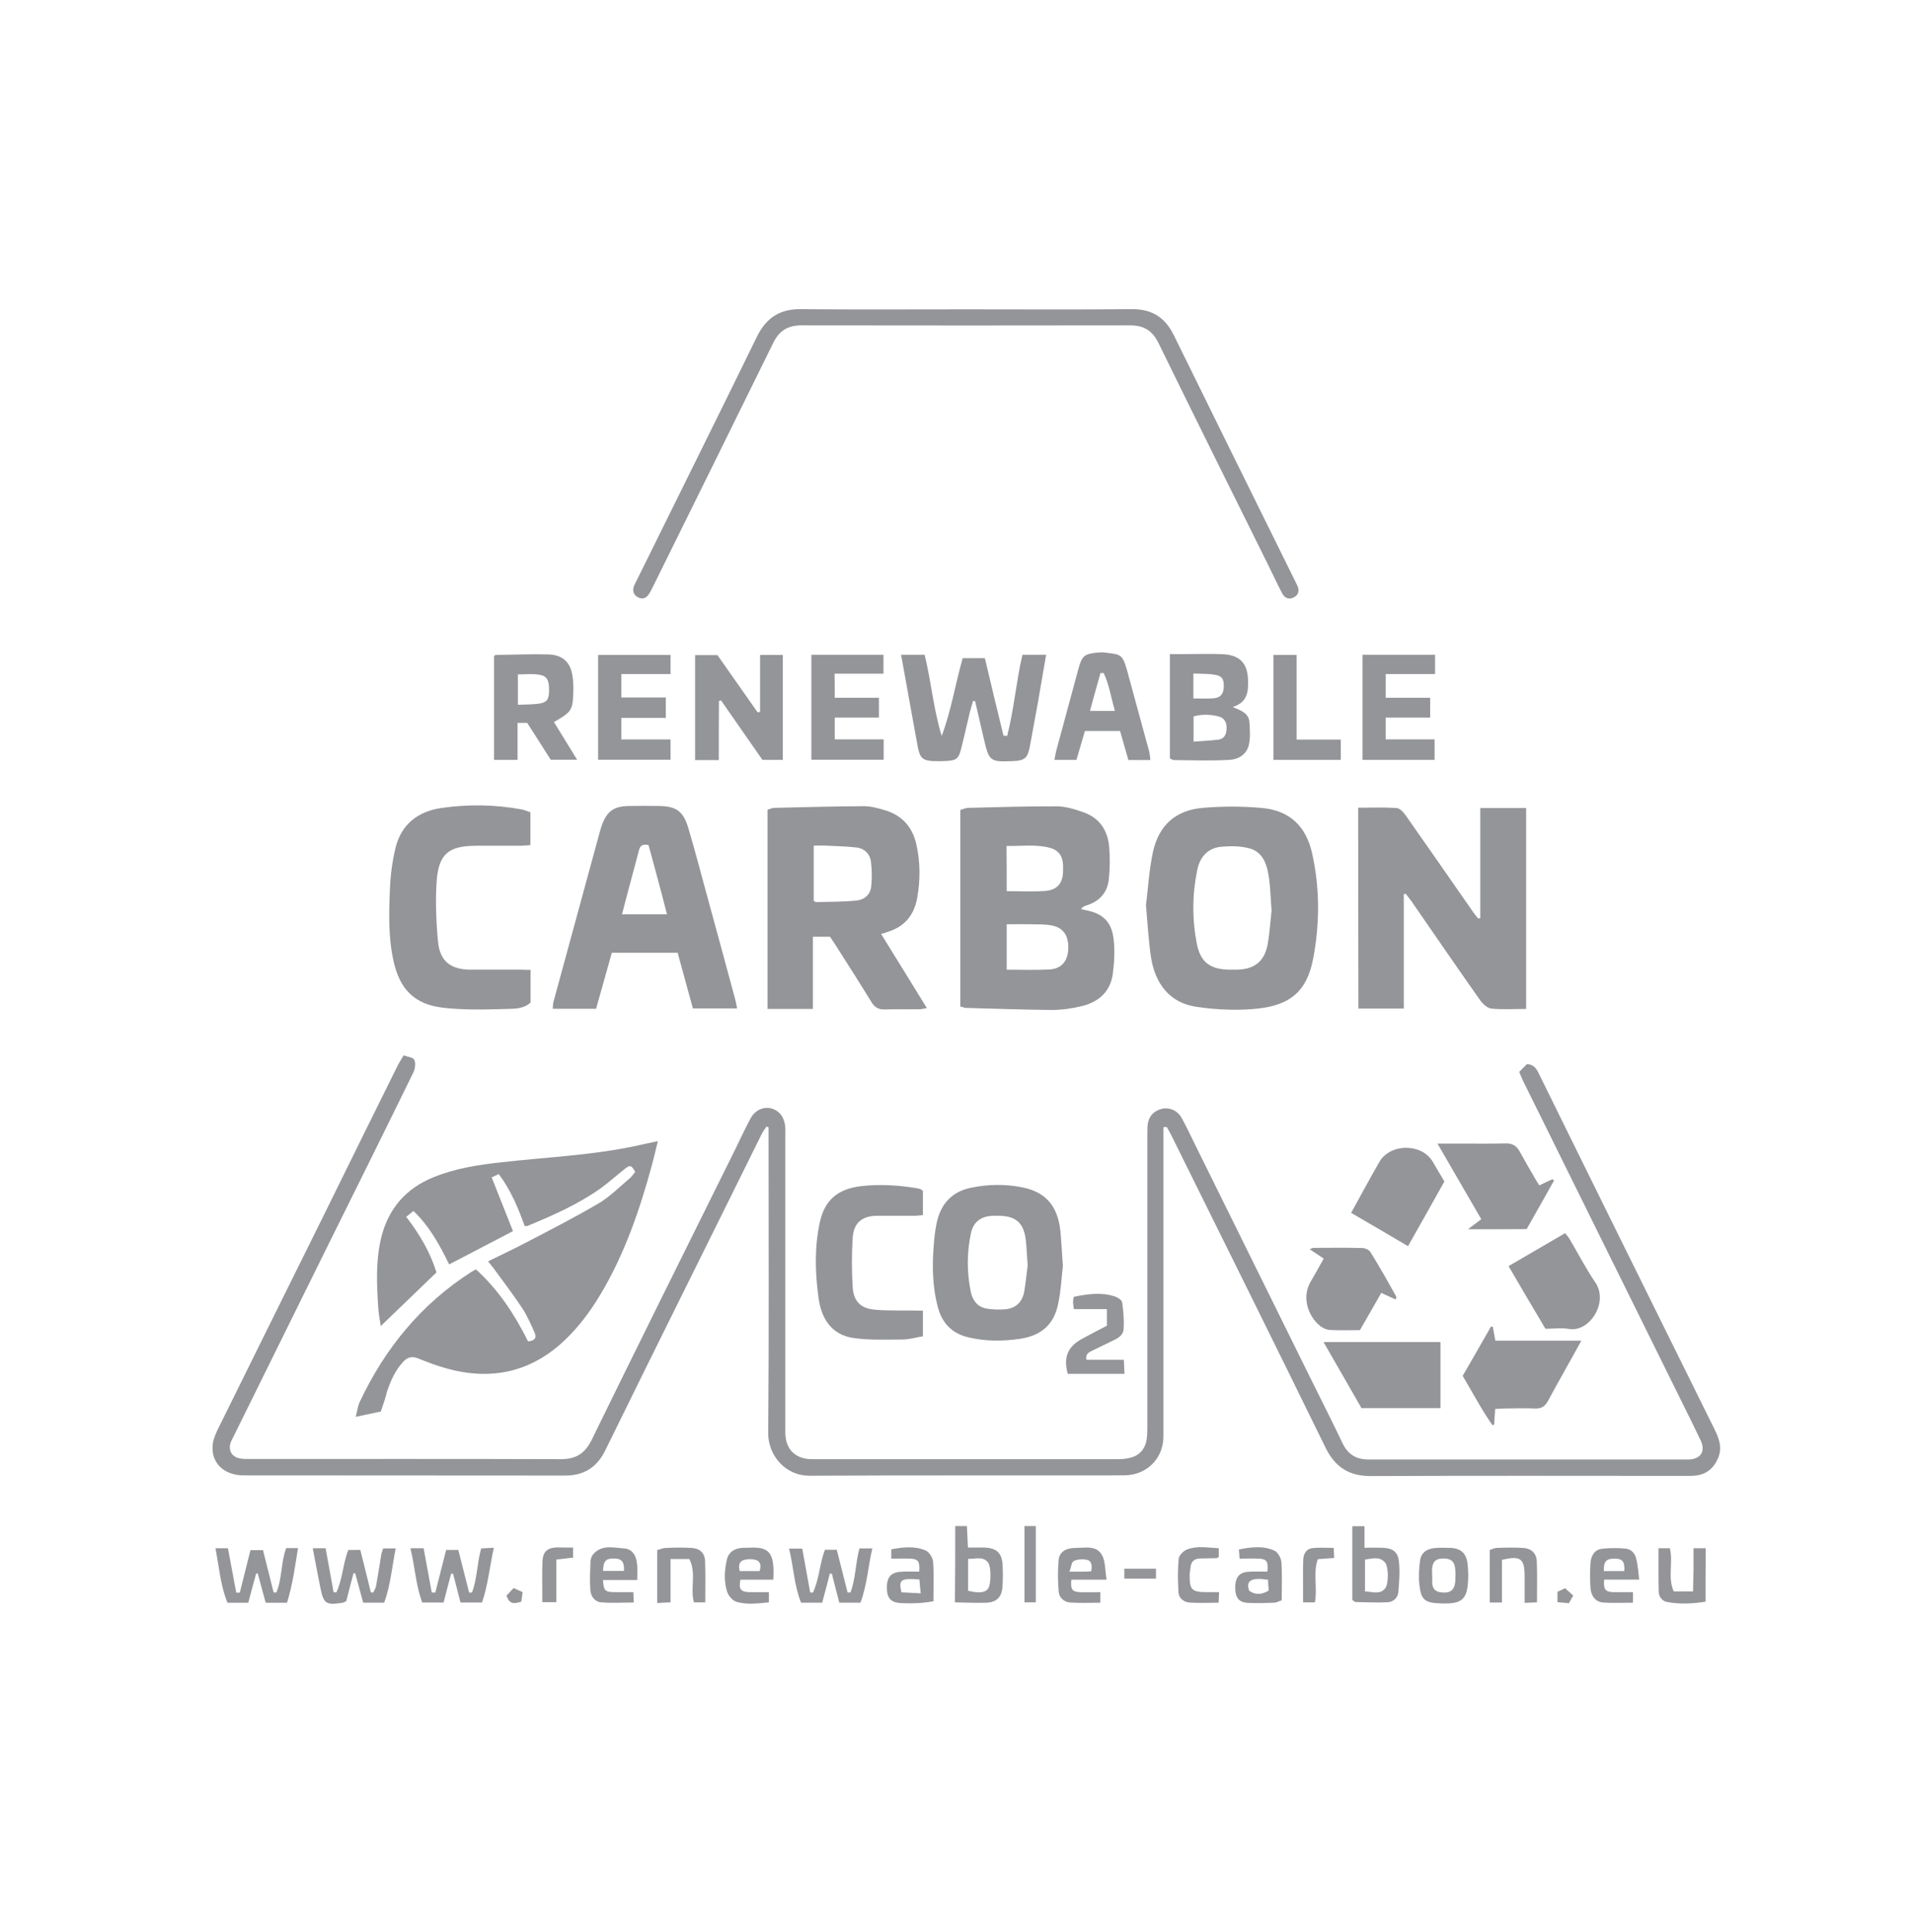 <svg width="99" height="100" viewBox="0 0 99 100" fill="none" xmlns="http://www.w3.org/2000/svg">
<path d="M60.209 58.338C60.209 58.523 60.209 58.7 60.209 58.886C60.209 64.035 60.209 69.176 60.209 74.326C60.209 75.254 59.666 76.004 58.79 76.269C58.562 76.34 58.299 76.358 58.054 76.358C52.676 76.367 47.289 76.349 41.911 76.375C40.597 76.384 39.747 75.271 39.756 74.176C39.8 69.088 39.774 64 39.774 58.912C39.774 58.727 39.774 58.532 39.774 58.347C39.739 58.329 39.704 58.32 39.669 58.303C39.572 58.444 39.467 58.585 39.397 58.735C38.048 61.456 36.708 64.177 35.359 66.888C34.01 69.609 32.661 72.33 31.33 75.05C30.901 75.934 30.235 76.367 29.245 76.367C23.701 76.358 18.165 76.367 12.62 76.358C11.569 76.358 10.895 75.686 11.009 74.741C11.044 74.459 11.175 74.176 11.298 73.92C13.102 70.263 14.915 66.615 16.72 62.967C17.99 60.387 19.26 57.808 20.539 55.229C20.626 55.043 20.74 54.875 20.889 54.619C21.099 54.699 21.388 54.725 21.441 54.849C21.52 55.026 21.485 55.308 21.397 55.494C19.864 58.629 18.314 61.748 16.764 64.874C15.204 68.037 13.645 71.19 12.086 74.344C12.034 74.45 11.972 74.556 11.937 74.662C11.806 75.05 11.981 75.377 12.375 75.474C12.542 75.51 12.726 75.51 12.901 75.51C18.279 75.51 23.666 75.501 29.044 75.519C29.806 75.519 30.279 75.218 30.62 74.52C33.029 69.591 35.473 64.68 37.908 59.769C38.223 59.142 38.512 58.497 38.845 57.879C39.178 57.26 39.931 57.154 40.387 57.658C40.501 57.79 40.58 57.985 40.615 58.161C40.658 58.373 40.641 58.603 40.641 58.824C40.641 63.823 40.641 68.823 40.641 73.823C40.641 73.982 40.632 74.149 40.65 74.308C40.702 74.997 41.131 75.439 41.823 75.51C41.928 75.519 42.025 75.519 42.13 75.519C47.377 75.519 52.632 75.519 57.879 75.519C58.098 75.519 58.317 75.492 58.527 75.439C58.974 75.315 59.245 75.006 59.333 74.547C59.368 74.335 59.377 74.105 59.377 73.893C59.377 68.876 59.377 63.867 59.377 58.85C59.377 58.656 59.377 58.47 59.385 58.276C59.42 57.817 59.674 57.508 60.104 57.393C60.489 57.287 60.936 57.463 61.146 57.852C61.391 58.285 61.601 58.744 61.82 59.186C63.844 63.276 65.858 67.365 67.882 71.455C68.416 72.533 68.959 73.602 69.476 74.688C69.756 75.28 70.194 75.536 70.834 75.536C76.299 75.536 81.774 75.536 87.239 75.536C87.301 75.536 87.353 75.536 87.415 75.536C88.028 75.501 88.273 75.103 88.01 74.547C87.686 73.858 87.344 73.178 87.003 72.489C84.296 67.012 81.581 61.527 78.874 56.05C78.787 55.882 78.717 55.706 78.62 55.476C78.769 55.326 78.909 55.184 79.023 55.07C79.426 55.105 79.54 55.361 79.663 55.617C80.898 58.135 82.142 60.643 83.377 63.152C85.155 66.756 86.942 70.351 88.72 73.955C88.965 74.441 89.14 74.927 88.912 75.466C88.676 76.013 88.282 76.331 87.677 76.375C87.52 76.384 87.353 76.384 87.196 76.384C81.782 76.384 76.378 76.367 70.965 76.393C69.817 76.402 69.091 75.934 68.591 74.909C65.955 69.521 63.292 64.159 60.629 58.78C60.55 58.629 60.471 58.479 60.384 58.329C60.314 58.32 60.261 58.329 60.209 58.338Z" fill="#949598"/>
<path d="M19.706 73.053C19.286 73.142 18.901 73.221 18.41 73.327C18.498 73 18.515 72.771 18.612 72.567C19.917 69.785 21.8 67.488 24.393 65.828C24.454 65.792 24.524 65.757 24.629 65.695C25.794 66.746 26.644 68.045 27.327 69.423C27.73 69.388 27.765 69.193 27.66 68.955C27.476 68.54 27.292 68.116 27.047 67.736C26.574 67.02 26.048 66.331 25.54 65.633C25.461 65.527 25.383 65.43 25.26 65.28C25.943 64.945 26.6 64.635 27.239 64.3C28.492 63.646 29.753 63.001 30.971 62.286C31.558 61.941 32.048 61.438 32.574 60.996C32.696 60.899 32.784 60.758 32.871 60.651C32.679 60.298 32.609 60.281 32.337 60.492C31.925 60.819 31.531 61.173 31.111 61.482C29.937 62.321 28.632 62.895 27.309 63.443C27.274 63.461 27.222 63.452 27.152 63.452C26.819 62.524 26.442 61.605 25.812 60.766C25.68 60.828 25.566 60.881 25.444 60.934C25.82 61.888 26.18 62.798 26.547 63.717C25.418 64.308 24.349 64.865 23.245 65.439C22.764 64.459 22.247 63.487 21.397 62.674C21.248 62.789 21.152 62.877 21.02 62.975C21.73 63.893 22.273 64.83 22.588 65.854C21.616 66.791 20.679 67.692 19.706 68.628C19.663 68.328 19.593 68.01 19.575 67.683C19.496 66.455 19.435 65.218 19.742 63.999C20.118 62.533 21.012 61.517 22.396 60.943C23.526 60.475 24.717 60.289 25.917 60.157C28.299 59.883 30.699 59.795 33.055 59.273C33.353 59.203 33.66 59.141 34.045 59.062C33.931 59.53 33.844 59.901 33.747 60.263C33.108 62.621 32.32 64.918 31.058 67.02C30.55 67.868 29.963 68.654 29.254 69.335C27.493 71.022 25.426 71.463 23.123 70.827C22.615 70.686 22.124 70.501 21.642 70.306C21.318 70.174 21.09 70.236 20.863 70.483C20.451 70.924 20.223 71.454 20.031 72.011C19.952 72.347 19.838 72.674 19.706 73.053Z" fill="#949598"/>
<path d="M70.29 41.802C70.965 41.802 71.622 41.775 72.27 41.819C72.445 41.828 72.638 42.04 72.752 42.208C73.917 43.86 75.064 45.521 76.22 47.181C76.308 47.305 76.404 47.42 76.501 47.543C76.536 47.535 76.571 47.517 76.606 47.508C76.606 45.627 76.606 43.745 76.606 41.819C77.429 41.819 78.182 41.819 78.98 41.819C78.98 45.291 78.98 48.727 78.98 52.216C78.349 52.216 77.753 52.26 77.175 52.199C76.956 52.172 76.72 51.942 76.579 51.739C75.388 50.052 74.223 48.347 73.05 46.651C72.953 46.51 72.848 46.386 72.743 46.254C72.708 46.263 72.682 46.271 72.647 46.289C72.647 48.25 72.647 50.202 72.647 52.199C71.841 52.199 71.096 52.199 70.299 52.199C70.29 48.754 70.29 45.318 70.29 41.802Z" fill="#949598"/>
<path d="M49.698 52.093C49.698 48.692 49.698 45.327 49.698 41.917C49.82 41.882 49.961 41.82 50.092 41.811C51.625 41.776 53.149 41.723 54.682 41.731C55.146 41.731 55.628 41.882 56.074 42.041C56.88 42.323 57.318 42.95 57.397 43.798C57.45 44.346 57.441 44.911 57.388 45.459C57.327 46.166 56.924 46.643 56.241 46.855C56.136 46.89 56.039 46.925 55.943 47.04C56.013 47.058 56.092 47.093 56.162 47.102C57.038 47.261 57.511 47.676 57.625 48.559C57.704 49.16 57.669 49.787 57.59 50.397C57.467 51.316 56.863 51.854 56.004 52.066C55.496 52.19 54.971 52.27 54.454 52.27C52.956 52.261 51.45 52.199 49.952 52.163C49.891 52.146 49.82 52.119 49.698 52.093ZM52.098 50.185C52.869 50.185 53.578 50.211 54.288 50.176C54.892 50.15 55.225 49.787 55.277 49.213C55.339 48.507 55.085 48.038 54.471 47.906C54.112 47.826 53.727 47.844 53.35 47.835C52.939 47.826 52.518 47.835 52.098 47.835C52.098 48.648 52.098 49.39 52.098 50.185ZM52.098 46.122C52.79 46.122 53.429 46.157 54.06 46.113C54.725 46.069 55.015 45.706 55.015 45.044C55.015 44.956 55.015 44.867 55.015 44.779C54.997 44.302 54.778 43.993 54.323 43.878C53.596 43.684 52.86 43.798 52.089 43.781C52.098 44.585 52.098 45.327 52.098 46.122Z" fill="#949598"/>
<path d="M45.599 48.339C46.396 49.628 47.166 50.865 47.964 52.172C47.779 52.208 47.674 52.234 47.569 52.234C46.974 52.243 46.378 52.225 45.774 52.243C45.458 52.252 45.257 52.128 45.099 51.863C44.486 50.865 43.855 49.876 43.225 48.886C43.137 48.754 43.05 48.621 42.953 48.48C42.682 48.48 42.419 48.48 42.069 48.48C42.069 49.734 42.069 50.962 42.069 52.217C41.236 52.217 40.501 52.217 39.721 52.217C39.721 48.78 39.721 45.371 39.721 41.908C39.826 41.873 39.949 41.811 40.072 41.811C41.613 41.776 43.155 41.731 44.705 41.723C45.064 41.723 45.423 41.82 45.774 41.926C46.658 42.182 47.219 42.783 47.42 43.693C47.631 44.62 47.631 45.547 47.464 46.484C47.298 47.394 46.781 47.985 45.896 48.242C45.835 48.268 45.765 48.295 45.599 48.339ZM42.112 46.625C42.165 46.652 42.209 46.696 42.244 46.687C42.936 46.669 43.636 46.678 44.328 46.607C44.714 46.572 45.029 46.316 45.082 45.91C45.134 45.477 45.126 45.035 45.073 44.602C45.02 44.187 44.731 43.904 44.311 43.86C43.768 43.798 43.207 43.79 42.664 43.763C42.48 43.754 42.305 43.763 42.112 43.763C42.112 44.788 42.112 45.706 42.112 46.625Z" fill="#949598"/>
<path d="M59.306 46.854C59.412 46.006 59.464 45.034 59.666 44.098C59.972 42.703 60.839 41.934 62.25 41.81C63.274 41.722 64.317 41.722 65.333 41.819C66.734 41.952 67.584 42.755 67.899 44.142C68.311 45.971 68.302 47.817 67.952 49.645C67.636 51.253 66.822 52.013 65.096 52.198C64.054 52.313 62.968 52.26 61.925 52.11C60.533 51.907 59.788 50.917 59.569 49.566C59.438 48.709 59.394 47.843 59.306 46.854ZM65.806 47.128C65.753 46.474 65.745 45.962 65.674 45.45C65.578 44.778 65.385 44.098 64.65 43.904C64.185 43.78 63.669 43.78 63.187 43.824C62.504 43.895 62.101 44.345 61.961 45.017C61.698 46.28 61.689 47.561 61.934 48.824C62.118 49.804 62.635 50.175 63.625 50.184C63.756 50.184 63.888 50.184 64.019 50.184C64.904 50.166 65.429 49.769 65.596 48.903C65.71 48.285 65.745 47.64 65.806 47.128Z" fill="#949598"/>
<path d="M30.848 52.208C30.086 52.208 29.368 52.208 28.606 52.208C28.615 52.075 28.615 51.978 28.632 51.889C29.429 48.966 30.226 46.042 31.023 43.118C31.058 42.995 31.093 42.862 31.137 42.738C31.409 41.979 31.759 41.722 32.574 41.714C33.082 41.705 33.59 41.705 34.106 41.714C34.991 41.731 35.35 41.97 35.613 42.827C35.946 43.949 36.244 45.079 36.55 46.21C37.058 48.056 37.558 49.911 38.057 51.757C38.092 51.881 38.109 52.013 38.145 52.19C37.382 52.19 36.655 52.19 35.858 52.19C35.604 51.254 35.342 50.291 35.07 49.31C33.914 49.31 32.801 49.31 31.663 49.31C31.382 50.3 31.12 51.254 30.848 52.208ZM33.563 43.736C33.196 43.657 33.117 43.816 33.064 44.019C32.924 44.558 32.775 45.088 32.635 45.627C32.486 46.174 32.346 46.722 32.188 47.323C32.977 47.323 33.704 47.323 34.518 47.323C34.203 46.086 33.879 44.894 33.563 43.736Z" fill="#949598"/>
<path d="M49.996 16.009C52.851 16.009 55.715 16.027 58.571 16C59.613 15.991 60.296 16.424 60.752 17.36C62.837 21.609 64.939 25.849 67.032 30.089C67.067 30.151 67.093 30.222 67.128 30.284C67.26 30.548 67.216 30.787 66.953 30.919C66.682 31.061 66.463 30.937 66.34 30.681C66.095 30.213 65.876 29.736 65.639 29.259C63.739 25.425 61.829 21.592 59.946 17.74C59.631 17.104 59.184 16.839 58.492 16.839C52.816 16.848 47.149 16.848 41.473 16.839C40.781 16.839 40.334 17.104 40.019 17.74C37.952 21.954 35.867 26.158 33.791 30.363C33.73 30.495 33.66 30.628 33.581 30.752C33.441 30.964 33.239 31.034 33.012 30.911C32.793 30.796 32.723 30.593 32.801 30.345C32.836 30.248 32.889 30.16 32.933 30.072C35.026 25.831 37.137 21.592 39.213 17.343C39.695 16.424 40.387 15.991 41.42 16C44.285 16.027 47.14 16.009 49.996 16.009Z" fill="#949598"/>
<path d="M27.458 50.194C27.458 50.803 27.458 51.334 27.458 51.881C27.125 52.208 26.652 52.208 26.241 52.217C25.137 52.252 24.025 52.279 22.93 52.155C21.423 51.978 20.67 51.175 20.355 49.691C20.092 48.472 20.127 47.235 20.18 46.007C20.206 45.292 20.302 44.576 20.469 43.878C20.766 42.668 21.625 41.997 22.825 41.82C24.209 41.617 25.61 41.635 26.994 41.891C27.143 41.917 27.292 41.988 27.45 42.041C27.45 42.606 27.45 43.145 27.45 43.737C27.292 43.746 27.134 43.764 26.985 43.772C26.215 43.772 25.444 43.772 24.664 43.772C23.228 43.772 22.702 44.179 22.597 45.61C22.527 46.643 22.571 47.694 22.667 48.728C22.764 49.752 23.324 50.176 24.34 50.185C25.216 50.185 26.092 50.185 26.959 50.185C27.125 50.194 27.266 50.194 27.458 50.194Z" fill="#949598"/>
<path d="M55.006 65.528C54.936 66.084 54.91 66.791 54.761 67.48C54.542 68.566 53.867 69.132 52.781 69.291C51.879 69.423 50.985 69.423 50.101 69.211C49.286 69.017 48.769 68.496 48.55 67.701C48.252 66.632 48.235 65.528 48.323 64.432C48.349 64.07 48.393 63.699 48.463 63.346C48.664 62.33 49.242 61.667 50.285 61.464C51.152 61.288 52.019 61.279 52.886 61.447C54.104 61.685 54.725 62.392 54.874 63.681C54.927 64.229 54.953 64.803 55.006 65.528ZM53.184 65.492C53.14 64.962 53.131 64.538 53.079 64.123C52.965 63.275 52.553 62.931 51.695 62.922C51.59 62.922 51.493 62.922 51.388 62.922C50.784 62.94 50.372 63.231 50.25 63.814C50.031 64.83 50.031 65.846 50.241 66.862C50.328 67.294 50.583 67.63 51.02 67.718C51.344 67.78 51.677 67.789 52.01 67.763C52.58 67.718 52.912 67.374 53.009 66.826C53.088 66.349 53.131 65.872 53.184 65.492Z" fill="#949598"/>
<path d="M52.124 38.083C52.474 36.713 52.588 35.282 52.912 33.887C53.324 33.887 53.709 33.887 54.139 33.887C53.99 34.726 53.858 35.53 53.718 36.334C53.578 37.102 53.438 37.862 53.298 38.621C53.184 39.231 53.035 39.363 52.439 39.39C51.231 39.443 51.187 39.407 50.915 38.233C50.766 37.579 50.609 36.934 50.46 36.281C50.425 36.281 50.39 36.281 50.355 36.281C50.293 36.51 50.215 36.749 50.162 36.978C50.013 37.588 49.882 38.206 49.724 38.816C49.601 39.266 49.479 39.355 49.015 39.381C48.769 39.399 48.515 39.399 48.27 39.39C47.753 39.363 47.604 39.213 47.499 38.674C47.394 38.1 47.289 37.517 47.184 36.943C47 35.936 46.825 34.929 46.632 33.887C47.044 33.887 47.42 33.887 47.85 33.887C48.191 35.256 48.305 36.705 48.734 38.091C49.225 36.784 49.435 35.415 49.82 34.063C50.197 34.063 50.556 34.063 50.968 34.063C51.283 35.397 51.607 36.74 51.931 38.074C51.993 38.074 52.054 38.083 52.124 38.083Z" fill="#949598"/>
<path d="M47.762 67.833C47.762 68.31 47.762 68.708 47.762 69.158C47.403 69.22 47.07 69.317 46.728 69.326C45.87 69.326 45.003 69.37 44.162 69.247C43.023 69.079 42.498 68.231 42.358 67.153C42.182 65.872 42.147 64.574 42.419 63.293C42.673 62.083 43.383 61.518 44.6 61.385C45.555 61.279 46.483 61.341 47.42 61.491C47.49 61.5 47.561 61.518 47.631 61.544C47.666 61.562 47.701 61.588 47.762 61.632C47.762 62.021 47.762 62.427 47.762 62.887C47.613 62.896 47.473 62.922 47.333 62.922C46.693 62.922 46.045 62.922 45.406 62.922C44.626 62.922 44.179 63.275 44.127 64.061C44.074 64.909 44.074 65.757 44.127 66.606C44.171 67.339 44.53 67.71 45.248 67.78C45.896 67.842 46.562 67.816 47.21 67.825C47.385 67.833 47.552 67.833 47.762 67.833Z" fill="#949598"/>
<path d="M37.199 39.338C36.743 39.338 36.366 39.338 35.972 39.338C35.972 37.527 35.972 35.734 35.972 33.905C36.34 33.905 36.708 33.905 37.128 33.905C37.812 34.877 38.512 35.875 39.213 36.873C39.257 36.864 39.292 36.847 39.336 36.838C39.336 35.866 39.336 34.895 39.336 33.897C39.756 33.897 40.115 33.897 40.51 33.897C40.51 35.699 40.51 37.5 40.51 39.329C40.185 39.329 39.879 39.329 39.458 39.329C38.775 38.34 38.039 37.297 37.312 36.246C37.277 36.255 37.242 36.273 37.207 36.282C37.199 37.288 37.199 38.287 37.199 39.338Z" fill="#949598"/>
<path d="M60.542 39.249C60.542 37.474 60.542 35.707 60.542 33.852C60.848 33.852 61.128 33.852 61.417 33.852C62.057 33.852 62.696 33.826 63.327 33.861C64.194 33.914 64.571 34.365 64.588 35.221C64.606 35.813 64.553 36.352 63.791 36.591C64.238 36.776 64.632 36.917 64.658 37.377C64.685 37.748 64.711 38.136 64.641 38.499C64.536 39.055 64.08 39.311 63.59 39.329C62.644 39.382 61.698 39.347 60.752 39.338C60.691 39.347 60.629 39.285 60.542 39.249ZM61.768 38.384C62.232 38.348 62.653 38.331 63.064 38.278C63.362 38.242 63.467 37.986 63.476 37.73C63.493 37.456 63.406 37.182 63.108 37.094C62.67 36.97 62.223 36.953 61.768 37.076C61.768 37.5 61.768 37.898 61.768 38.384ZM61.759 36.149C62.145 36.149 62.477 36.167 62.801 36.14C63.143 36.114 63.301 35.937 63.327 35.619C63.362 35.195 63.266 34.992 62.907 34.93C62.547 34.859 62.171 34.877 61.759 34.859C61.759 35.319 61.759 35.707 61.759 36.149Z" fill="#949598"/>
<path d="M74.547 69.459C74.547 70.616 74.547 71.729 74.547 72.877C73.198 72.877 71.876 72.877 70.457 72.877C69.835 71.782 69.178 70.651 68.495 69.459C70.544 69.459 72.524 69.459 74.547 69.459Z" fill="#949598"/>
<path d="M28.667 37.368C29.07 38.021 29.447 38.64 29.867 39.32C29.403 39.32 28.991 39.32 28.501 39.32C28.124 38.719 27.704 38.074 27.283 37.412C27.125 37.412 26.968 37.412 26.784 37.412C26.784 38.057 26.784 38.675 26.784 39.329C26.363 39.329 25.987 39.329 25.566 39.329C25.566 37.535 25.566 35.742 25.566 33.958C25.61 33.931 25.628 33.896 25.654 33.896C26.565 33.887 27.485 33.843 28.396 33.87C29.096 33.896 29.517 34.258 29.622 34.956C29.692 35.398 29.683 35.866 29.639 36.316C29.578 36.802 29.403 36.953 28.667 37.368ZM26.801 34.903C26.801 35.442 26.801 35.919 26.801 36.475C27.169 36.458 27.511 36.467 27.852 36.422C28.282 36.37 28.404 36.219 28.413 35.795C28.431 35.23 28.326 34.983 27.905 34.921C27.564 34.859 27.196 34.903 26.801 34.903Z" fill="#949598"/>
<path d="M75.695 71.208C76.203 70.334 76.685 69.486 77.166 68.647C77.193 68.655 77.228 68.664 77.254 68.673C77.298 68.903 77.342 69.124 77.385 69.388C78.839 69.388 80.302 69.388 81.835 69.388C81.546 69.918 81.283 70.387 81.02 70.855C80.714 71.403 80.407 71.95 80.109 72.507C79.961 72.78 79.768 72.913 79.444 72.895C78.918 72.869 78.393 72.895 77.867 72.895C77.71 72.895 77.552 72.913 77.377 72.922C77.359 73.213 77.342 73.469 77.324 73.726C77.298 73.734 77.263 73.752 77.237 73.761C76.676 72.966 76.229 72.1 75.695 71.208Z" fill="#949598"/>
<path d="M75.966 63.62C76.247 63.408 76.431 63.267 76.658 63.099C75.896 61.792 75.152 60.502 74.39 59.186C74.801 59.186 75.231 59.186 75.66 59.186C76.413 59.186 77.175 59.195 77.928 59.177C78.261 59.168 78.48 59.301 78.638 59.584C78.901 60.06 79.172 60.529 79.444 60.997C79.505 61.112 79.584 61.218 79.663 61.35C79.899 61.235 80.118 61.129 80.337 61.032C80.364 61.05 80.39 61.076 80.425 61.094C79.952 61.933 79.488 62.772 79.006 63.611C77.999 63.62 77.035 63.62 75.966 63.62Z" fill="#949598"/>
<path d="M74.267 33.887C74.267 34.231 74.267 34.514 74.267 34.885C73.418 34.885 72.577 34.885 71.71 34.885C71.71 35.327 71.71 35.68 71.71 36.113C72.48 36.113 73.225 36.113 74.013 36.113C74.013 36.484 74.013 36.784 74.013 37.137C73.251 37.137 72.507 37.137 71.71 37.137C71.71 37.535 71.71 37.87 71.71 38.268C72.55 38.268 73.374 38.268 74.241 38.268C74.241 38.648 74.241 38.975 74.241 39.328C72.997 39.328 71.771 39.328 70.51 39.328C70.51 37.508 70.51 35.715 70.51 33.887C71.771 33.887 72.997 33.887 74.267 33.887Z" fill="#949598"/>
<path d="M43.199 36.113C43.961 36.113 44.705 36.113 45.485 36.113C45.485 36.484 45.485 36.793 45.485 37.137C44.723 37.137 43.987 37.137 43.199 37.137C43.199 37.517 43.199 37.862 43.199 38.268C44.031 38.268 44.871 38.268 45.73 38.268C45.73 38.648 45.73 38.966 45.73 39.319C44.495 39.319 43.269 39.319 41.99 39.319C41.99 37.526 41.99 35.724 41.99 33.887C43.225 33.887 44.451 33.887 45.721 33.887C45.721 34.178 45.721 34.478 45.721 34.867C44.898 34.867 44.066 34.867 43.19 34.867C43.199 35.309 43.199 35.662 43.199 36.113Z" fill="#949598"/>
<path d="M30.953 39.32C30.953 37.509 30.953 35.716 30.953 33.897C32.197 33.897 33.432 33.897 34.702 33.897C34.702 34.188 34.702 34.488 34.702 34.886C33.87 34.886 33.029 34.886 32.153 34.886C32.153 35.328 32.153 35.672 32.153 36.096C32.915 36.096 33.66 36.096 34.457 36.096C34.457 36.476 34.457 36.785 34.457 37.156C33.686 37.156 32.942 37.156 32.153 37.156C32.153 37.545 32.153 37.871 32.153 38.269C33.003 38.269 33.835 38.269 34.702 38.269C34.702 38.658 34.702 38.967 34.702 39.32C33.476 39.32 32.25 39.32 30.953 39.32Z" fill="#949598"/>
<path d="M59.534 39.337C59.14 39.337 58.781 39.337 58.396 39.337C58.255 38.842 58.115 38.347 57.966 37.835C57.353 37.835 56.766 37.835 56.145 37.835C55.996 38.339 55.855 38.825 55.707 39.328C55.339 39.328 54.98 39.328 54.568 39.328C54.603 39.151 54.62 39.019 54.656 38.877C55.041 37.464 55.417 36.051 55.803 34.638C55.996 33.931 56.109 33.843 56.819 33.772C56.933 33.763 57.056 33.754 57.169 33.772C57.993 33.878 58.08 33.825 58.325 34.691C58.711 36.104 59.096 37.517 59.482 38.931C59.508 39.063 59.517 39.196 59.534 39.337ZM56.407 36.793C56.871 36.793 57.248 36.793 57.695 36.793C57.502 36.095 57.397 35.433 57.117 34.832C57.064 34.832 57.012 34.832 56.95 34.832C56.775 35.459 56.6 36.077 56.407 36.793Z" fill="#949598"/>
<path d="M78.069 65.528C79.067 64.945 80.022 64.389 80.994 63.823C81.073 63.92 81.143 63.991 81.196 64.071C81.651 64.839 82.063 65.643 82.562 66.376C83.263 67.409 82.255 68.964 81.196 68.779C80.81 68.708 80.416 68.77 79.978 68.77C79.339 67.701 78.717 66.632 78.069 65.528Z" fill="#949598"/>
<path d="M69.923 62.772C70.168 62.322 70.396 61.915 70.615 61.509C70.869 61.05 71.123 60.59 71.385 60.131C71.946 59.168 73.575 59.159 74.144 60.122C74.346 60.458 74.539 60.802 74.749 61.147C74.127 62.26 73.514 63.355 72.866 64.495C71.885 63.911 70.921 63.355 69.923 62.772Z" fill="#949598"/>
<path d="M70.378 68.841C69.835 68.841 69.327 68.858 68.819 68.832C68.661 68.823 68.477 68.743 68.346 68.646C67.698 68.151 67.347 67.136 67.829 66.332C68.057 65.943 68.276 65.546 68.504 65.139C68.25 64.972 68.039 64.83 67.777 64.654C67.873 64.618 67.925 64.583 67.969 64.583C68.81 64.583 69.66 64.565 70.501 64.592C70.65 64.592 70.86 64.689 70.93 64.813C71.394 65.563 71.823 66.323 72.252 67.092C72.27 67.118 72.244 67.171 72.235 67.259C71.981 67.144 71.753 67.039 71.482 66.915C71.123 67.551 70.746 68.196 70.378 68.841Z" fill="#949598"/>
<path d="M67.102 38.278C67.908 38.278 68.626 38.278 69.388 38.278C69.388 38.658 69.388 38.976 69.388 39.329C68.215 39.329 67.076 39.329 65.902 39.329C65.902 37.518 65.902 35.725 65.902 33.897C66.288 33.897 66.664 33.897 67.102 33.897C67.102 35.328 67.102 36.758 67.102 38.278Z" fill="#949598"/>
<path d="M55.575 67.754C55.549 67.56 55.531 67.471 55.531 67.392C55.531 67.303 55.549 67.224 55.566 67.118C56.276 66.968 56.977 66.871 57.677 67.091C57.826 67.136 58.054 67.277 58.072 67.401C58.142 67.86 58.177 68.328 58.15 68.787C58.124 69.15 57.791 69.291 57.493 69.432C57.161 69.591 56.837 69.75 56.512 69.909C56.346 69.998 56.162 70.068 56.223 70.377C56.845 70.377 57.476 70.377 58.159 70.377C58.168 70.642 58.185 70.855 58.194 71.102C57.196 71.102 56.223 71.102 55.26 71.102C55.023 70.272 55.242 69.706 55.978 69.3C56.398 69.07 56.828 68.849 57.283 68.611C57.283 68.337 57.283 68.09 57.283 67.754C56.696 67.754 56.153 67.754 55.575 67.754Z" fill="#949598"/>
<path d="M19.882 82.947C19.514 82.947 19.198 82.947 18.796 82.947C18.664 82.452 18.524 81.948 18.384 81.436C18.358 81.427 18.323 81.427 18.296 81.419C18.165 81.913 18.034 82.408 17.92 82.867C17.823 82.911 17.788 82.938 17.744 82.947C16.86 83.088 16.746 83.008 16.571 82.134C16.439 81.48 16.317 80.818 16.185 80.129C16.431 80.129 16.632 80.129 16.851 80.129C16.991 80.897 17.123 81.648 17.263 82.399C17.306 82.408 17.359 82.408 17.403 82.417C17.736 81.728 17.744 80.924 18.025 80.217C18.235 80.217 18.419 80.217 18.647 80.217C18.831 80.95 19.015 81.683 19.19 82.408C19.233 82.417 19.269 82.417 19.312 82.425C19.365 82.311 19.444 82.205 19.461 82.09C19.558 81.542 19.645 80.995 19.733 80.447C19.75 80.35 19.794 80.253 19.829 80.138C20.031 80.138 20.232 80.138 20.477 80.138C20.285 81.092 20.215 82.037 19.882 82.947Z" fill="#949598"/>
<path d="M11.149 80.13C11.394 80.13 11.56 80.13 11.797 80.13C11.937 80.881 12.086 81.658 12.226 82.427C12.288 82.427 12.349 82.427 12.41 82.427C12.594 81.702 12.769 80.978 12.962 80.227C13.164 80.227 13.356 80.227 13.61 80.227C13.794 80.943 13.978 81.685 14.162 82.418C14.206 82.418 14.258 82.418 14.302 82.418C14.609 81.693 14.53 80.872 14.81 80.121C14.994 80.121 15.169 80.121 15.423 80.121C15.266 81.084 15.143 82.02 14.854 82.948C14.469 82.948 14.153 82.948 13.75 82.948C13.619 82.453 13.479 81.941 13.339 81.437C13.312 81.437 13.286 81.437 13.26 81.428C13.12 81.932 12.979 82.444 12.848 82.948C12.463 82.948 12.147 82.948 11.771 82.948C11.403 82.047 11.342 81.093 11.149 80.13Z" fill="#949598"/>
<path d="M24.945 82.938C24.542 82.938 24.209 82.938 23.832 82.938C23.701 82.426 23.578 81.94 23.447 81.454C23.412 81.445 23.377 81.445 23.35 81.436C23.219 81.922 23.088 82.417 22.956 82.938C22.571 82.938 22.238 82.938 21.852 82.938C21.511 82.028 21.476 81.074 21.239 80.129C21.493 80.129 21.686 80.129 21.923 80.129C22.063 80.897 22.203 81.657 22.343 82.417C22.404 82.417 22.466 82.417 22.527 82.426C22.711 81.692 22.904 80.959 23.088 80.217C23.306 80.217 23.491 80.217 23.718 80.217C23.902 80.959 24.095 81.692 24.279 82.426C24.331 82.426 24.375 82.417 24.428 82.417C24.699 81.701 24.682 80.924 24.901 80.138C25.093 80.129 25.295 80.12 25.558 80.103C25.339 81.074 25.26 82.019 24.945 82.938Z" fill="#949598"/>
<path d="M42.691 80.208C42.901 80.208 43.067 80.208 43.304 80.208C43.488 80.942 43.672 81.675 43.864 82.417C43.917 82.417 43.961 82.417 44.013 82.417C44.285 81.701 44.267 80.906 44.477 80.138C44.688 80.138 44.889 80.138 45.143 80.138C44.924 81.083 44.871 82.037 44.53 82.947C44.153 82.947 43.829 82.947 43.435 82.947C43.304 82.434 43.172 81.94 43.05 81.445C43.015 81.445 42.98 81.445 42.944 81.445C42.813 81.94 42.691 82.434 42.55 82.947C42.165 82.947 41.841 82.947 41.456 82.947C41.096 82.055 41.07 81.092 40.834 80.147C41.079 80.147 41.28 80.147 41.517 80.147C41.657 80.915 41.788 81.666 41.928 82.417C41.972 82.417 42.025 82.417 42.069 82.425C42.401 81.728 42.41 80.942 42.691 80.208Z" fill="#949598"/>
<path d="M49.435 78.981C49.654 78.981 49.82 78.981 50.039 78.981C50.057 79.344 50.074 79.688 50.092 80.094C50.398 80.094 50.661 80.086 50.933 80.094C51.581 80.112 51.861 80.377 51.888 81.031C51.905 81.393 51.905 81.764 51.879 82.126C51.844 82.656 51.572 82.93 51.038 82.948C50.512 82.965 49.978 82.939 49.417 82.93C49.435 81.57 49.435 80.298 49.435 78.981ZM50.101 80.677C50.101 81.278 50.101 81.808 50.101 82.329C50.696 82.471 50.994 82.426 51.143 82.206C51.292 81.985 51.301 81.101 51.143 80.881C50.871 80.518 50.495 80.695 50.101 80.677Z" fill="#949598"/>
<path d="M69.984 82.806C69.984 81.499 69.984 80.262 69.984 78.99C70.194 78.99 70.378 78.99 70.615 78.99C70.615 79.352 70.615 79.697 70.615 80.103C70.965 80.103 71.245 80.094 71.534 80.103C72.051 80.121 72.331 80.289 72.393 80.792C72.454 81.322 72.41 81.87 72.366 82.4C72.34 82.691 72.104 82.903 71.841 82.921C71.28 82.956 70.711 82.921 70.15 82.912C70.089 82.903 70.037 82.833 69.984 82.806ZM70.641 82.365C71.026 82.373 71.403 82.55 71.683 82.206C71.876 81.967 71.867 81.066 71.666 80.854C71.377 80.536 71.009 80.669 70.641 80.713C70.641 81.26 70.641 81.781 70.641 82.365Z" fill="#949598"/>
<path d="M40.019 81.755C39.432 81.755 38.871 81.755 38.32 81.755C38.215 82.214 38.328 82.382 38.731 82.4C39.073 82.408 39.423 82.4 39.791 82.4C39.791 82.594 39.791 82.735 39.791 82.93C39.231 82.983 38.661 83.062 38.118 82.903C37.917 82.841 37.706 82.603 37.636 82.4C37.453 81.852 37.488 81.269 37.619 80.704C37.706 80.35 37.961 80.174 38.302 80.121C38.442 80.094 38.591 80.112 38.74 80.103C39.774 80.041 40.106 80.306 40.019 81.755ZM39.309 81.313C39.397 81.048 39.362 80.809 39.126 80.739C38.924 80.677 38.67 80.677 38.469 80.748C38.232 80.827 38.215 81.066 38.285 81.313C38.635 81.313 38.968 81.313 39.309 81.313Z" fill="#949598"/>
<path d="M57.266 81.755C56.582 81.755 56.013 81.755 55.444 81.755C55.391 82.241 55.487 82.382 55.864 82.4C56.206 82.417 56.556 82.4 56.942 82.4C56.942 82.594 56.942 82.744 56.942 82.947C56.407 82.947 55.891 82.974 55.374 82.938C55.058 82.912 54.813 82.682 54.787 82.373C54.743 81.825 54.734 81.269 54.787 80.721C54.831 80.315 55.163 80.112 55.672 80.112C56.206 80.112 56.836 79.935 57.099 80.633C57.204 80.942 57.196 81.313 57.266 81.755ZM56.469 81.322C56.53 81.039 56.495 80.783 56.258 80.73C56.039 80.677 55.768 80.695 55.566 80.792C55.453 80.845 55.435 81.11 55.347 81.34C55.68 81.34 55.891 81.34 56.109 81.34C56.223 81.34 56.337 81.331 56.469 81.322Z" fill="#949598"/>
<path d="M75.984 81.489C75.975 82.788 75.721 83.035 74.504 82.982C73.724 82.947 73.54 82.797 73.453 82.002C73.409 81.604 73.435 81.18 73.488 80.783C73.531 80.385 73.82 80.156 74.241 80.12C74.512 80.094 74.793 80.103 75.073 80.111C75.625 80.138 75.896 80.412 75.949 80.951C75.975 81.154 75.975 81.357 75.984 81.489ZM74.118 81.542C74.127 81.692 74.109 81.834 74.127 81.984C74.153 82.214 74.267 82.355 74.504 82.399C75.064 82.496 75.301 82.302 75.318 81.737C75.327 81.56 75.327 81.383 75.309 81.207C75.274 80.809 75.082 80.65 74.67 80.659C74.293 80.668 74.136 80.827 74.109 81.233C74.109 81.339 74.118 81.436 74.118 81.542Z" fill="#949598"/>
<path d="M32.977 81.772C32.355 81.772 31.777 81.772 31.207 81.772C31.234 82.302 31.312 82.391 31.733 82.399C32.066 82.408 32.398 82.399 32.775 82.399C32.784 82.585 32.793 82.735 32.801 82.938C32.206 82.938 31.654 82.974 31.111 82.929C30.778 82.903 30.568 82.611 30.55 82.284C30.515 81.79 30.542 81.295 30.559 80.801C30.568 80.677 30.62 80.536 30.699 80.438C31.146 79.926 31.75 80.103 32.293 80.138C32.714 80.165 32.915 80.491 32.959 80.889C33.003 81.136 32.977 81.401 32.977 81.772ZM32.293 81.304C32.311 80.827 32.18 80.668 31.785 80.659C31.356 80.65 31.225 80.783 31.207 81.304C31.566 81.304 31.925 81.304 32.293 81.304Z" fill="#949598"/>
<path d="M84.831 81.754C84.156 81.754 83.587 81.754 83.017 81.754C82.974 82.258 83.079 82.39 83.482 82.399C83.815 82.408 84.147 82.399 84.507 82.399C84.507 82.593 84.507 82.743 84.507 82.947C83.981 82.947 83.473 82.973 82.965 82.938C82.579 82.911 82.334 82.602 82.308 82.178C82.282 81.754 82.282 81.33 82.308 80.906C82.334 80.526 82.51 80.2 82.912 80.155C83.315 80.111 83.727 80.111 84.121 80.147C84.41 80.173 84.62 80.385 84.682 80.694C84.761 81.003 84.778 81.33 84.831 81.754ZM84.06 81.313C84.086 80.818 83.972 80.668 83.561 80.668C83.123 80.659 82.983 80.818 83 81.313C83.35 81.313 83.701 81.313 84.06 81.313Z" fill="#949598"/>
<path d="M65.587 81.339C65.648 80.836 65.552 80.686 65.175 80.668C64.842 80.65 64.51 80.668 64.15 80.668C64.142 80.5 64.124 80.377 64.115 80.191C64.755 80.067 65.368 79.988 65.955 80.253C66.13 80.332 66.296 80.633 66.314 80.845C66.358 81.49 66.331 82.134 66.331 82.823C66.191 82.868 66.06 82.947 65.928 82.947C65.482 82.965 65.026 82.982 64.579 82.956C64.106 82.929 63.923 82.682 63.923 82.161C63.923 81.649 64.124 81.384 64.579 81.348C64.904 81.322 65.237 81.339 65.587 81.339ZM65.622 81.763C64.816 81.622 64.439 81.79 64.65 82.329C64.956 82.55 65.28 82.541 65.657 82.32C65.639 82.134 65.631 81.958 65.622 81.763Z" fill="#949598"/>
<path d="M47.569 81.34C47.613 80.828 47.517 80.686 47.14 80.668C46.807 80.651 46.474 80.668 46.124 80.668C46.124 80.492 46.124 80.368 46.124 80.183C46.728 80.077 47.333 79.997 47.902 80.245C48.086 80.324 48.27 80.615 48.288 80.819C48.34 81.472 48.305 82.135 48.305 82.877C48.042 82.912 47.797 82.956 47.543 82.965C47.228 82.983 46.904 82.983 46.588 82.965C46.089 82.93 45.896 82.7 45.896 82.153C45.896 81.631 46.115 81.375 46.606 81.349C46.921 81.322 47.236 81.34 47.569 81.34ZM47.648 82.462C47.613 82.135 47.596 81.932 47.578 81.746C46.623 81.667 46.492 81.755 46.65 82.409C46.93 82.426 47.236 82.444 47.648 82.462Z" fill="#949598"/>
<path d="M88.264 82.894C87.599 83 86.933 83.035 86.276 82.911C86.013 82.867 85.847 82.638 85.838 82.364C85.82 81.63 85.829 80.897 85.829 80.129C86.031 80.129 86.206 80.129 86.416 80.129C86.6 80.844 86.293 81.63 86.618 82.364C86.959 82.364 87.239 82.364 87.616 82.364C87.625 81.993 87.633 81.622 87.642 81.251C87.642 80.889 87.642 80.526 87.642 80.129C87.879 80.129 88.063 80.129 88.273 80.129C88.264 81.048 88.264 81.948 88.264 82.894Z" fill="#949598"/>
<path d="M35.674 80.686C35.342 80.686 35.061 80.686 34.702 80.686C34.702 81.428 34.702 82.152 34.702 82.929C34.457 82.938 34.273 82.947 34.01 82.965C34.01 82.488 34.01 82.037 34.01 81.587C34.01 81.145 34.01 80.703 34.01 80.226C34.168 80.182 34.317 80.112 34.466 80.112C34.904 80.094 35.342 80.085 35.779 80.112C36.218 80.138 36.471 80.368 36.489 80.792C36.515 81.489 36.498 82.196 36.498 82.929C36.288 82.929 36.104 82.929 35.911 82.929C35.709 82.196 36.051 81.41 35.674 80.686Z" fill="#949598"/>
<path d="M77.727 82.938C77.464 82.938 77.298 82.938 77.096 82.938C77.096 82.028 77.096 81.145 77.096 80.218C77.21 80.182 77.324 80.12 77.447 80.112C77.893 80.094 78.349 80.085 78.796 80.112C79.242 80.129 79.514 80.376 79.531 80.818C79.558 81.507 79.54 82.196 79.54 82.929C79.339 82.938 79.155 82.947 78.901 82.956C78.901 82.647 78.901 82.382 78.901 82.108C78.901 81.931 78.901 81.754 78.901 81.578C78.901 80.659 78.691 80.5 77.727 80.73C77.727 81.445 77.727 82.17 77.727 82.938Z" fill="#949598"/>
<path d="M63.09 82.4C63.082 82.621 63.073 82.753 63.064 82.947C62.53 82.947 62.039 82.974 61.558 82.939C61.269 82.921 61.006 82.718 60.988 82.417C60.953 81.843 60.944 81.251 60.997 80.677C61.015 80.501 61.242 80.262 61.435 80.191C61.961 79.988 62.512 80.103 63.073 80.129C63.073 80.324 63.073 80.448 63.073 80.58C63.029 80.606 62.994 80.642 62.959 80.642C62.67 80.651 62.381 80.651 62.092 80.659C61.829 80.668 61.654 80.792 61.619 81.075C61.601 81.216 61.566 81.366 61.566 81.507C61.558 82.276 61.68 82.4 62.434 82.4C62.617 82.4 62.819 82.4 63.09 82.4Z" fill="#949598"/>
<path d="M53.017 78.981C53.236 78.981 53.403 78.981 53.604 78.981C53.604 80.298 53.604 81.596 53.604 82.93C53.412 82.93 53.236 82.93 53.017 82.93C53.017 81.623 53.017 80.324 53.017 78.981Z" fill="#949598"/>
<path d="M29.657 80.094C29.657 80.323 29.657 80.465 29.657 80.615C29.368 80.65 29.105 80.677 28.79 80.712C28.79 81.472 28.79 82.178 28.79 82.92C28.536 82.92 28.343 82.92 28.063 82.92C28.063 82.735 28.063 82.549 28.063 82.373C28.063 81.86 28.054 81.348 28.072 80.836C28.089 80.315 28.308 80.103 28.834 80.085C29.088 80.094 29.35 80.094 29.657 80.094Z" fill="#949598"/>
<path d="M68.197 80.694C67.943 81.41 68.188 82.169 68.048 82.929C67.873 82.929 67.689 82.929 67.435 82.929C67.435 82.664 67.435 82.39 67.435 82.116C67.435 81.657 67.426 81.206 67.444 80.747C67.453 80.385 67.619 80.155 67.934 80.12C68.276 80.085 68.626 80.111 69.02 80.111C69.029 80.305 69.038 80.456 69.047 80.632C68.749 80.65 68.504 80.668 68.197 80.694Z" fill="#949598"/>
<path d="M58.185 81.702C58.185 81.49 58.185 81.357 58.185 81.189C58.728 81.189 59.254 81.189 59.823 81.189C59.823 81.348 59.823 81.516 59.823 81.702C59.272 81.702 58.737 81.702 58.185 81.702Z" fill="#949598"/>
<path d="M27.047 82.4C27.02 82.576 27.003 82.744 26.977 82.894C26.626 83.009 26.355 83.044 26.215 82.576C26.32 82.47 26.451 82.329 26.582 82.188C26.758 82.267 26.88 82.329 27.047 82.4Z" fill="#949598"/>
<path d="M81.415 82.576C81.327 82.726 81.274 82.832 81.196 82.974C81.012 82.956 80.819 82.938 80.6 82.921C80.6 82.709 80.6 82.558 80.6 82.382C80.714 82.329 80.837 82.276 80.994 82.196C81.134 82.32 81.274 82.444 81.415 82.576Z" fill="#949598"/>
</svg>
